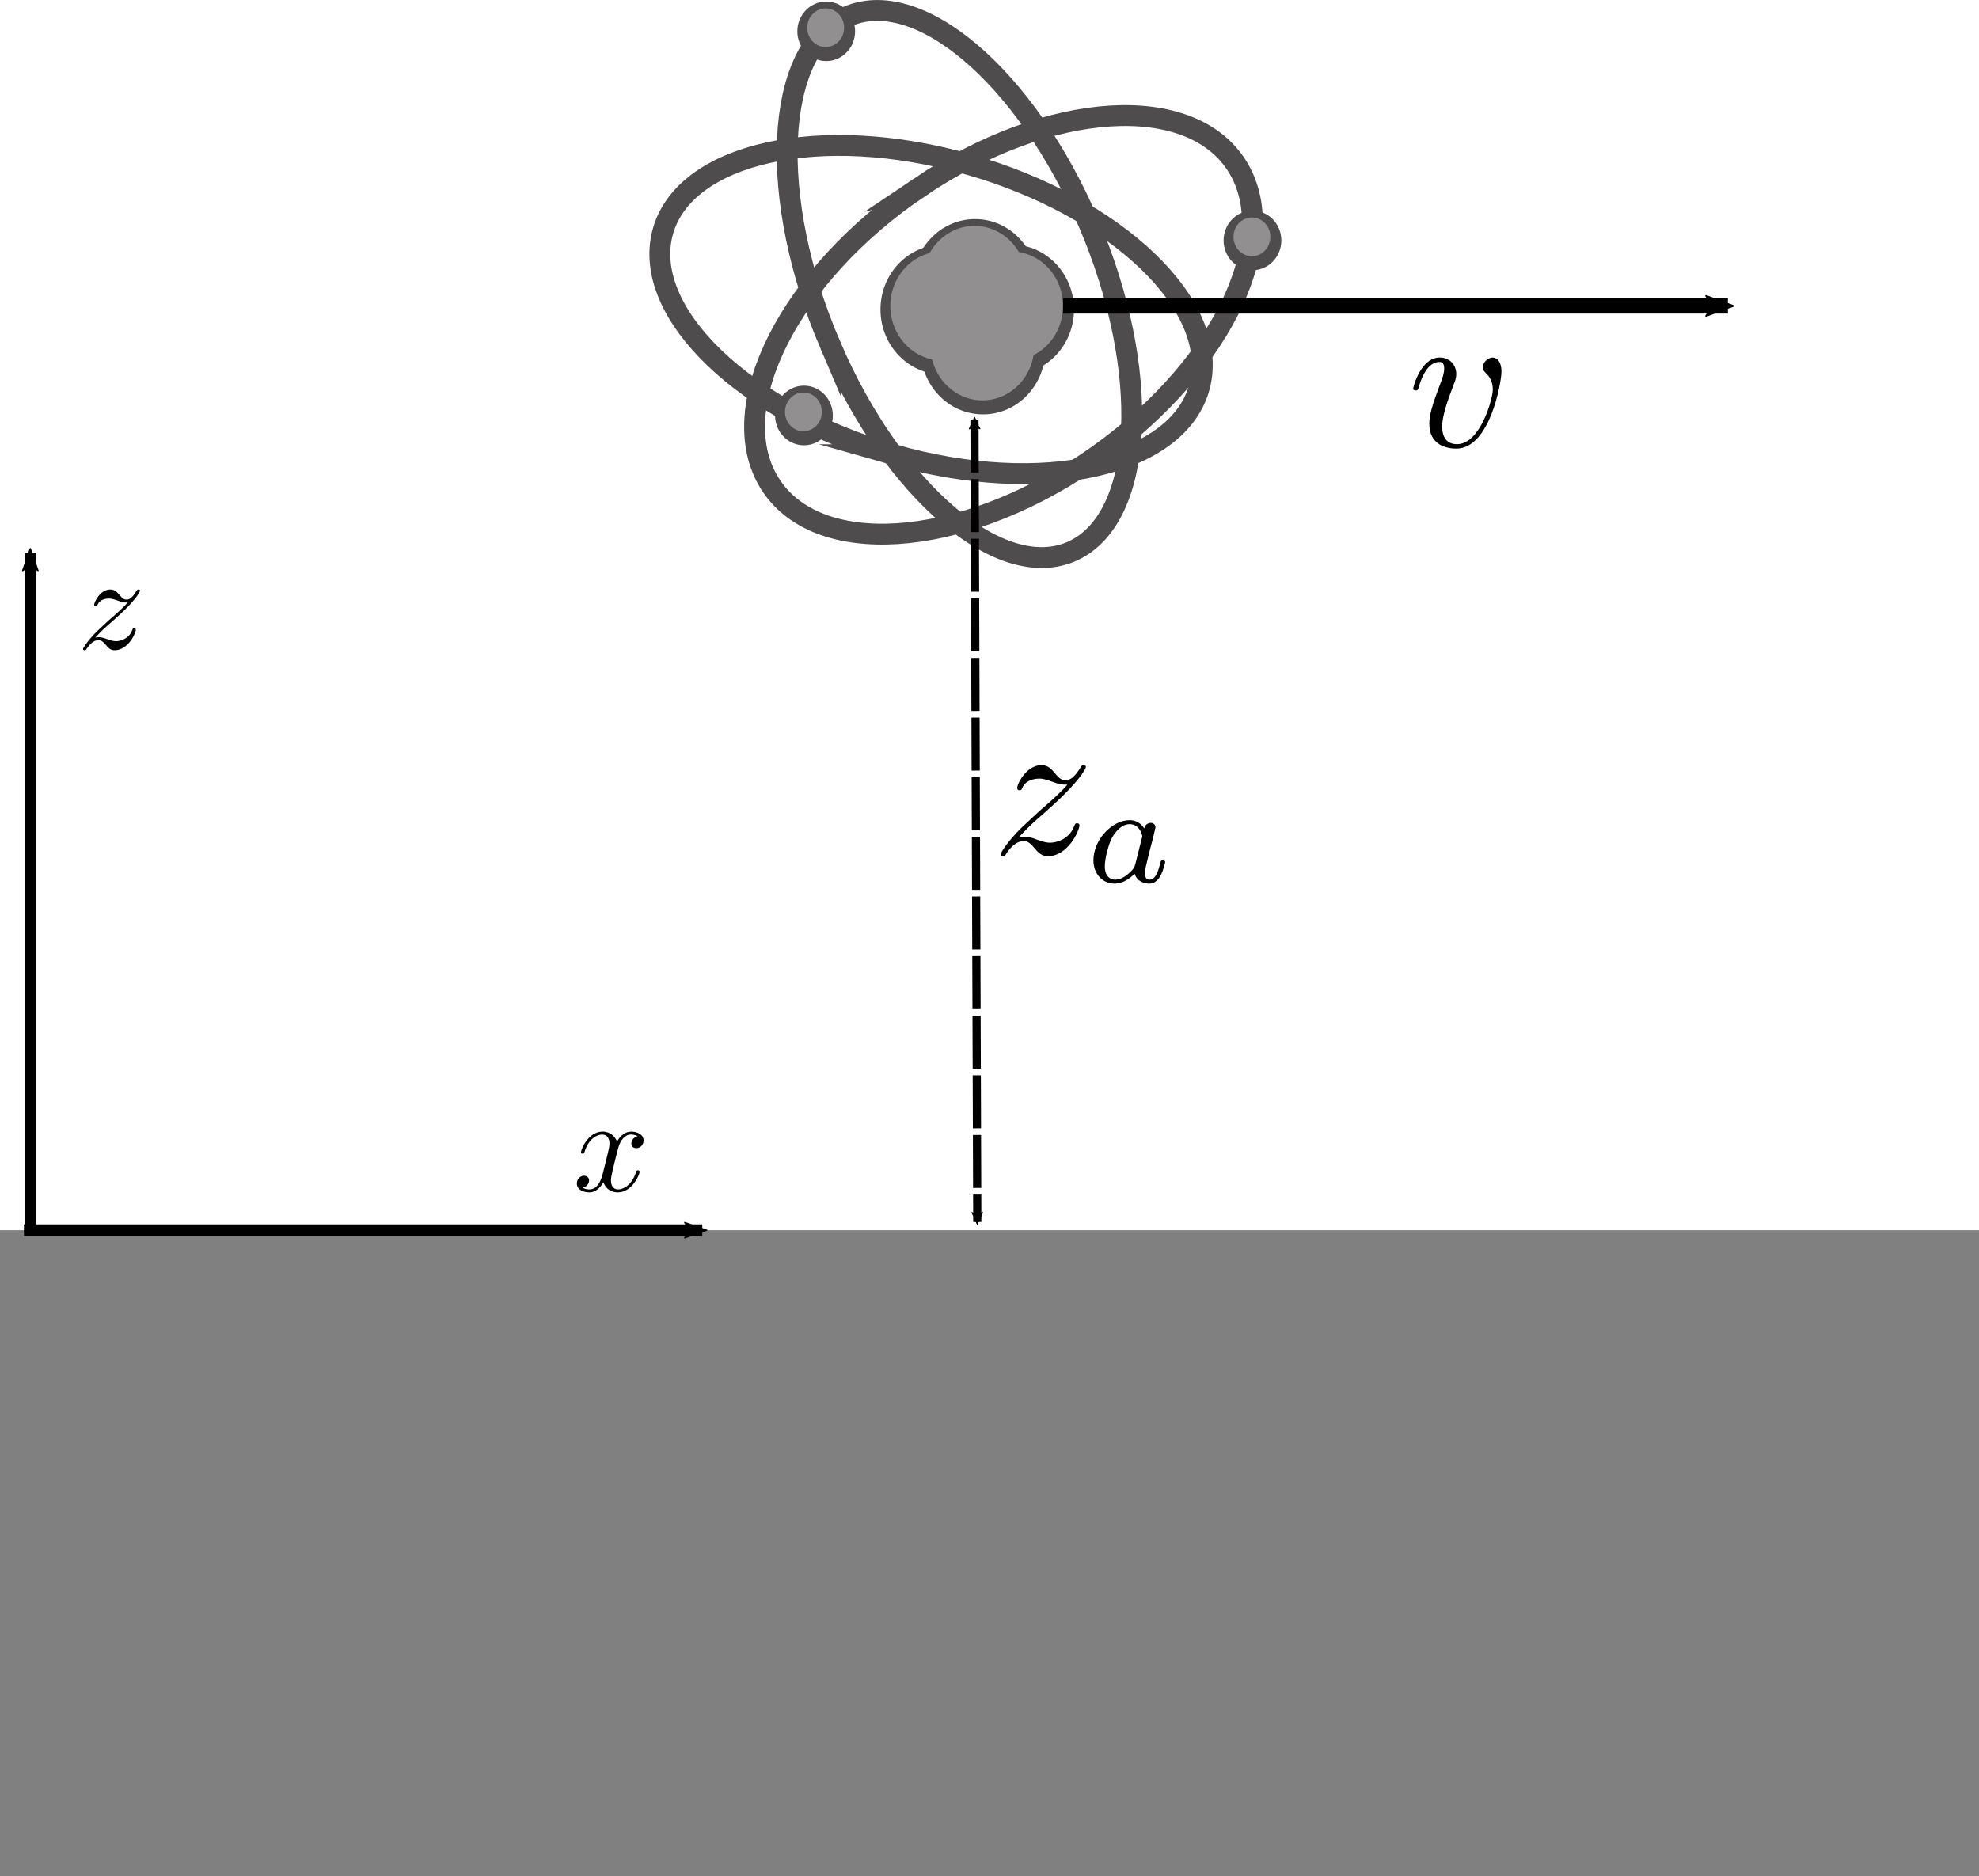 <?xml version="1.0" encoding="UTF-8" standalone="no"?>
<!-- Created with Inkscape (http://www.inkscape.org/) -->

<svg
   xmlns:ns0="http://www.iki.fi/pav/software/textext/"
   xmlns:dc="http://purl.org/dc/elements/1.1/"
   xmlns:cc="http://creativecommons.org/ns#"
   xmlns:rdf="http://www.w3.org/1999/02/22-rdf-syntax-ns#"
   xmlns:svg="http://www.w3.org/2000/svg"
   xmlns="http://www.w3.org/2000/svg"
   xmlns:xlink="http://www.w3.org/1999/xlink"
   xmlns:sodipodi="http://sodipodi.sourceforge.net/DTD/sodipodi-0.dtd"
   xmlns:inkscape="http://www.inkscape.org/namespaces/inkscape"
   width="147.009mm"
   height="139.378mm"
   viewBox="0 0 147.009 139.378"
   version="1.1"
   id="svg68097"
   inkscape:version="0.92.4 (5da689c313, 2019-01-14)"
   sodipodi:docname="setup.svg">
  <sodipodi:namedview
     id="base"
     pagecolor="#ffffff"
     bordercolor="#666666"
     borderopacity="1.0"
     inkscape:pageopacity="0.0"
     inkscape:pageshadow="2"
     inkscape:zoom="1.4142136"
     inkscape:cx="208.8606"
     inkscape:cy="198.58074"
     inkscape:document-units="mm"
     inkscape:current-layer="g611"
     showgrid="false"
     inkscape:window-width="2560"
     inkscape:window-height="1043"
     inkscape:window-x="1920"
     inkscape:window-y="0"
     inkscape:window-maximized="1" />
  <defs
     id="defs68091">
    <marker
       inkscape:isstock="true"
       style="overflow:visible"
       id="marker1549"
       refX="0"
       refY="0"
       orient="auto"
       inkscape:stockid="Arrow2Mstart">
      <path
         transform="scale(0.6)"
         d="M 8.719,4.034 -2.207,0.016 8.719,-4.002 c -1.745,2.372 -1.735,5.617 -6e-7,8.035 z"
         style="fill:#000000;fill-opacity:1;fill-rule:evenodd;stroke:#000000;stroke-width:0.625;stroke-linejoin:round;stroke-opacity:1"
         id="path1547"
         inkscape:connector-curvature="0" />
    </marker>
    <marker
       inkscape:stockid="Arrow1Send"
       orient="auto"
       refY="0"
       refX="0"
       id="Arrow1Send"
       style="overflow:visible"
       inkscape:isstock="true">
      <path
         id="path1100"
         d="M 0,0 5,-5 -12.5,0 5,5 Z"
         style="fill:#000000;fill-opacity:1;fill-rule:evenodd;stroke:#000000;stroke-width:1pt;stroke-opacity:1"
         transform="matrix(-0.2,0,0,-0.2,-1.2,0)"
         inkscape:connector-curvature="0" />
    </marker>
    <inkscape:path-effect
       effect="spiro"
       id="path-effect104"
       is_visible="true" />
    <marker
       inkscape:stockid="Arrow2Mstart"
       orient="auto"
       refY="0"
       refX="0"
       id="Arrow2Mstart"
       style="overflow:visible"
       inkscape:isstock="true"
       inkscape:collect="always">
      <path
         id="path1851"
         style="fill:#000000;fill-opacity:1;fill-rule:evenodd;stroke:#000000;stroke-width:0.625;stroke-linejoin:round;stroke-opacity:1"
         d="M 8.719,4.034 -2.207,0.016 8.719,-4.002 c -1.745,2.372 -1.735,5.617 -6e-7,8.035 z"
         transform="scale(0.6)"
         inkscape:connector-curvature="0" />
    </marker>
    <marker
       inkscape:isstock="true"
       style="overflow:visible"
       id="marker2279"
       refX="0"
       refY="0"
       orient="auto"
       inkscape:stockid="Arrow2Mend">
      <path
         transform="scale(-0.6)"
         d="M 8.719,4.034 -2.207,0.016 8.719,-4.002 c -1.745,2.372 -1.735,5.617 -6e-7,8.035 z"
         style="fill:#000000;fill-opacity:1;fill-rule:evenodd;stroke:#000000;stroke-width:0.625;stroke-linejoin:round;stroke-opacity:1"
         id="path2277"
         inkscape:connector-curvature="0" />
    </marker>
    <marker
       inkscape:stockid="Arrow1Mstart"
       orient="auto"
       refY="0"
       refX="0"
       id="Arrow1Mstart"
       style="overflow:visible"
       inkscape:isstock="true">
      <path
         id="path1833"
         d="M 0,0 5,-5 -12.5,0 5,5 Z"
         style="fill:#000000;fill-opacity:1;fill-rule:evenodd;stroke:#000000;stroke-width:1pt;stroke-opacity:1"
         transform="matrix(0.4,0,0,0.4,4,0)"
         inkscape:connector-curvature="0" />
    </marker>
    <inkscape:path-effect
       effect="bspline"
       id="path-effect864"
       is_visible="true"
       weight="33.333"
       steps="2"
       helper_size="0"
       apply_no_weight="true"
       apply_with_weight="true"
       only_selected="false" />
    <marker
       inkscape:isstock="true"
       style="overflow:visible"
       id="Arrow2Lend-9-6-0-7-4"
       refX="0"
       refY="0"
       orient="auto"
       inkscape:stockid="Arrow2Lend">
      <path
         transform="matrix(-1.1,0,0,-1.1,-1.1,0)"
         d="M 8.719,4.034 -2.207,0.016 8.719,-4.002 c -1.745,2.372 -1.735,5.617 -6e-7,8.035 z"
         style="fill:#fd0000;fill-opacity:1;fill-rule:evenodd;stroke:#0a00f9;stroke-width:0.625;stroke-linejoin:round;stroke-opacity:1"
         id="path8558-3-1-4-6-0"
         inkscape:connector-curvature="0" />
    </marker>
    <inkscape:path-effect
       is_visible="true"
       id="path-effect8531-7-0-4-4-6"
       effect="spiro" />
    <marker
       inkscape:stockid="Arrow2Mend"
       orient="auto"
       refY="0"
       refX="0"
       id="Arrow2Mend"
       style="overflow:visible"
       inkscape:isstock="true"
       inkscape:collect="always">
      <path
         inkscape:connector-curvature="0"
         id="path4487"
         style="fill:#000000;fill-opacity:1;fill-rule:evenodd;stroke:#000000;stroke-width:0.625;stroke-linejoin:round;stroke-opacity:1"
         d="M 8.719,4.034 -2.207,0.016 8.719,-4.002 c -1.745,2.372 -1.735,5.617 -6e-7,8.035 z"
         transform="scale(-0.6)" />
    </marker>
    <inkscape:path-effect
       effect="spiro"
       id="path-effect13909"
       is_visible="true" />
    <marker
       inkscape:isstock="true"
       style="overflow:visible"
       id="marker2149"
       refX="0"
       refY="0"
       orient="auto"
       inkscape:stockid="Tail">
      <g
         style="fill:#000000;fill-opacity:1;stroke:#000000;stroke-opacity:1"
         transform="scale(-1.2)"
         id="g1928">
        <path
           inkscape:connector-curvature="0"
           style="fill:#000000;fill-opacity:1;fill-rule:evenodd;stroke:#000000;stroke-width:0.8;stroke-linecap:round;stroke-opacity:1"
           d="M -3.805,-3.959 0.544,0"
           id="path1916" />
        <path
           inkscape:connector-curvature="0"
           style="fill:#000000;fill-opacity:1;fill-rule:evenodd;stroke:#000000;stroke-width:0.8;stroke-linecap:round;stroke-opacity:1"
           d="M -1.287,-3.959 3.062,0"
           id="path1918" />
        <path
           inkscape:connector-curvature="0"
           style="fill:#000000;fill-opacity:1;fill-rule:evenodd;stroke:#000000;stroke-width:0.8;stroke-linecap:round;stroke-opacity:1"
           d="M 1.305,-3.959 5.654,0"
           id="path1920" />
        <path
           inkscape:connector-curvature="0"
           style="fill:#000000;fill-opacity:1;fill-rule:evenodd;stroke:#000000;stroke-width:0.8;stroke-linecap:round;stroke-opacity:1"
           d="M -3.805,4.178 0.544,0.22"
           id="path1922" />
        <path
           inkscape:connector-curvature="0"
           style="fill:#000000;fill-opacity:1;fill-rule:evenodd;stroke:#000000;stroke-width:0.8;stroke-linecap:round;stroke-opacity:1"
           d="M -1.287,4.178 3.062,0.22"
           id="path1924" />
        <path
           inkscape:connector-curvature="0"
           style="fill:#000000;fill-opacity:1;fill-rule:evenodd;stroke:#000000;stroke-width:0.8;stroke-linecap:round;stroke-opacity:1"
           d="M 1.305,4.178 5.654,0.22"
           id="path1926" />
      </g>
    </marker>
    <marker
       inkscape:isstock="true"
       style="overflow:visible"
       id="marker68139"
       refX="0"
       refY="0"
       orient="auto"
       inkscape:stockid="Tail">
      <g
         style="fill:#000000;fill-opacity:1;stroke:#000000;stroke-opacity:1"
         transform="scale(-1.2)"
         id="g68137">
        <path
           inkscape:connector-curvature="0"
           style="fill:#000000;fill-opacity:1;fill-rule:evenodd;stroke:#000000;stroke-width:0.8;stroke-linecap:round;stroke-opacity:1"
           d="M -3.805,-3.959 0.544,0"
           id="path68125" />
        <path
           inkscape:connector-curvature="0"
           style="fill:#000000;fill-opacity:1;fill-rule:evenodd;stroke:#000000;stroke-width:0.8;stroke-linecap:round;stroke-opacity:1"
           d="M -1.287,-3.959 3.062,0"
           id="path68127" />
        <path
           inkscape:connector-curvature="0"
           style="fill:#000000;fill-opacity:1;fill-rule:evenodd;stroke:#000000;stroke-width:0.8;stroke-linecap:round;stroke-opacity:1"
           d="M 1.305,-3.959 5.654,0"
           id="path68129" />
        <path
           inkscape:connector-curvature="0"
           style="fill:#000000;fill-opacity:1;fill-rule:evenodd;stroke:#000000;stroke-width:0.8;stroke-linecap:round;stroke-opacity:1"
           d="M -3.805,4.178 0.544,0.22"
           id="path68131" />
        <path
           inkscape:connector-curvature="0"
           style="fill:#000000;fill-opacity:1;fill-rule:evenodd;stroke:#000000;stroke-width:0.8;stroke-linecap:round;stroke-opacity:1"
           d="M -1.287,4.178 3.062,0.22"
           id="path68133" />
        <path
           inkscape:connector-curvature="0"
           style="fill:#000000;fill-opacity:1;fill-rule:evenodd;stroke:#000000;stroke-width:0.8;stroke-linecap:round;stroke-opacity:1"
           d="M 1.305,4.178 5.654,0.22"
           id="path68135" />
      </g>
    </marker>
    <marker
       inkscape:isstock="true"
       style="overflow:visible"
       id="marker68155"
       refX="0"
       refY="0"
       orient="auto"
       inkscape:stockid="Tail">
      <g
         style="fill:#000000;fill-opacity:1;stroke:#000000;stroke-opacity:1"
         transform="scale(-1.2)"
         id="g68153">
        <path
           inkscape:connector-curvature="0"
           style="fill:#000000;fill-opacity:1;fill-rule:evenodd;stroke:#000000;stroke-width:0.8;stroke-linecap:round;stroke-opacity:1"
           d="M -3.805,-3.959 0.544,0"
           id="path68141" />
        <path
           inkscape:connector-curvature="0"
           style="fill:#000000;fill-opacity:1;fill-rule:evenodd;stroke:#000000;stroke-width:0.8;stroke-linecap:round;stroke-opacity:1"
           d="M -1.287,-3.959 3.062,0"
           id="path68143" />
        <path
           inkscape:connector-curvature="0"
           style="fill:#000000;fill-opacity:1;fill-rule:evenodd;stroke:#000000;stroke-width:0.8;stroke-linecap:round;stroke-opacity:1"
           d="M 1.305,-3.959 5.654,0"
           id="path68145" />
        <path
           inkscape:connector-curvature="0"
           style="fill:#000000;fill-opacity:1;fill-rule:evenodd;stroke:#000000;stroke-width:0.8;stroke-linecap:round;stroke-opacity:1"
           d="M -3.805,4.178 0.544,0.22"
           id="path68147" />
        <path
           inkscape:connector-curvature="0"
           style="fill:#000000;fill-opacity:1;fill-rule:evenodd;stroke:#000000;stroke-width:0.8;stroke-linecap:round;stroke-opacity:1"
           d="M -1.287,4.178 3.062,0.22"
           id="path68149" />
        <path
           inkscape:connector-curvature="0"
           style="fill:#000000;fill-opacity:1;fill-rule:evenodd;stroke:#000000;stroke-width:0.8;stroke-linecap:round;stroke-opacity:1"
           d="M 1.305,4.178 5.654,0.22"
           id="path68151" />
      </g>
    </marker>
    <inkscape:path-effect
       effect="spiro"
       id="path-effect13909-5"
       is_visible="true" />
    <marker
       inkscape:isstock="true"
       style="overflow:visible"
       id="marker2149-3"
       refX="0"
       refY="0"
       orient="auto"
       inkscape:stockid="Tail">
      <g
         style="fill:#000000;fill-opacity:1;stroke:#000000;stroke-opacity:1"
         transform="scale(-1.2)"
         id="g1928-1">
        <path
           style="fill:#000000;fill-opacity:1;fill-rule:evenodd;stroke:#000000;stroke-width:0.8;stroke-linecap:round;stroke-opacity:1"
           d="M -3.805,-3.959 0.544,0"
           id="path1916-49"
           inkscape:connector-curvature="0" />
        <path
           style="fill:#000000;fill-opacity:1;fill-rule:evenodd;stroke:#000000;stroke-width:0.8;stroke-linecap:round;stroke-opacity:1"
           d="M -1.287,-3.959 3.062,0"
           id="path1918-20"
           inkscape:connector-curvature="0" />
        <path
           style="fill:#000000;fill-opacity:1;fill-rule:evenodd;stroke:#000000;stroke-width:0.8;stroke-linecap:round;stroke-opacity:1"
           d="M 1.305,-3.959 5.654,0"
           id="path1920-68"
           inkscape:connector-curvature="0" />
        <path
           style="fill:#000000;fill-opacity:1;fill-rule:evenodd;stroke:#000000;stroke-width:0.8;stroke-linecap:round;stroke-opacity:1"
           d="M -3.805,4.178 0.544,0.22"
           id="path1922-9"
           inkscape:connector-curvature="0" />
        <path
           style="fill:#000000;fill-opacity:1;fill-rule:evenodd;stroke:#000000;stroke-width:0.8;stroke-linecap:round;stroke-opacity:1"
           d="M -1.287,4.178 3.062,0.22"
           id="path1924-2"
           inkscape:connector-curvature="0" />
        <path
           style="fill:#000000;fill-opacity:1;fill-rule:evenodd;stroke:#000000;stroke-width:0.8;stroke-linecap:round;stroke-opacity:1"
           d="M 1.305,4.178 5.654,0.22"
           id="path1926-6"
           inkscape:connector-curvature="0" />
      </g>
    </marker>
    <marker
       inkscape:isstock="true"
       style="overflow:visible"
       id="marker68180"
       refX="0"
       refY="0"
       orient="auto"
       inkscape:stockid="Tail">
      <g
         style="fill:#000000;fill-opacity:1;stroke:#000000;stroke-opacity:1"
         transform="scale(-1.2)"
         id="g68178">
        <path
           style="fill:#000000;fill-opacity:1;fill-rule:evenodd;stroke:#000000;stroke-width:0.8;stroke-linecap:round;stroke-opacity:1"
           d="M -3.805,-3.959 0.544,0"
           id="path68166"
           inkscape:connector-curvature="0" />
        <path
           style="fill:#000000;fill-opacity:1;fill-rule:evenodd;stroke:#000000;stroke-width:0.8;stroke-linecap:round;stroke-opacity:1"
           d="M -1.287,-3.959 3.062,0"
           id="path68168"
           inkscape:connector-curvature="0" />
        <path
           style="fill:#000000;fill-opacity:1;fill-rule:evenodd;stroke:#000000;stroke-width:0.8;stroke-linecap:round;stroke-opacity:1"
           d="M 1.305,-3.959 5.654,0"
           id="path68170"
           inkscape:connector-curvature="0" />
        <path
           style="fill:#000000;fill-opacity:1;fill-rule:evenodd;stroke:#000000;stroke-width:0.8;stroke-linecap:round;stroke-opacity:1"
           d="M -3.805,4.178 0.544,0.22"
           id="path68172"
           inkscape:connector-curvature="0" />
        <path
           style="fill:#000000;fill-opacity:1;fill-rule:evenodd;stroke:#000000;stroke-width:0.8;stroke-linecap:round;stroke-opacity:1"
           d="M -1.287,4.178 3.062,0.22"
           id="path68174"
           inkscape:connector-curvature="0" />
        <path
           style="fill:#000000;fill-opacity:1;fill-rule:evenodd;stroke:#000000;stroke-width:0.8;stroke-linecap:round;stroke-opacity:1"
           d="M 1.305,4.178 5.654,0.22"
           id="path68176"
           inkscape:connector-curvature="0" />
      </g>
    </marker>
    <marker
       inkscape:isstock="true"
       style="overflow:visible"
       id="marker68196"
       refX="0"
       refY="0"
       orient="auto"
       inkscape:stockid="Tail">
      <g
         style="fill:#000000;fill-opacity:1;stroke:#000000;stroke-opacity:1"
         transform="scale(-1.2)"
         id="g68194">
        <path
           style="fill:#000000;fill-opacity:1;fill-rule:evenodd;stroke:#000000;stroke-width:0.8;stroke-linecap:round;stroke-opacity:1"
           d="M -3.805,-3.959 0.544,0"
           id="path68182"
           inkscape:connector-curvature="0" />
        <path
           style="fill:#000000;fill-opacity:1;fill-rule:evenodd;stroke:#000000;stroke-width:0.8;stroke-linecap:round;stroke-opacity:1"
           d="M -1.287,-3.959 3.062,0"
           id="path68184"
           inkscape:connector-curvature="0" />
        <path
           style="fill:#000000;fill-opacity:1;fill-rule:evenodd;stroke:#000000;stroke-width:0.8;stroke-linecap:round;stroke-opacity:1"
           d="M 1.305,-3.959 5.654,0"
           id="path68186"
           inkscape:connector-curvature="0" />
        <path
           style="fill:#000000;fill-opacity:1;fill-rule:evenodd;stroke:#000000;stroke-width:0.8;stroke-linecap:round;stroke-opacity:1"
           d="M -3.805,4.178 0.544,0.22"
           id="path68188"
           inkscape:connector-curvature="0" />
        <path
           style="fill:#000000;fill-opacity:1;fill-rule:evenodd;stroke:#000000;stroke-width:0.8;stroke-linecap:round;stroke-opacity:1"
           d="M -1.287,4.178 3.062,0.22"
           id="path68190"
           inkscape:connector-curvature="0" />
        <path
           style="fill:#000000;fill-opacity:1;fill-rule:evenodd;stroke:#000000;stroke-width:0.8;stroke-linecap:round;stroke-opacity:1"
           d="M 1.305,4.178 5.654,0.22"
           id="path68192"
           inkscape:connector-curvature="0" />
      </g>
    </marker>
    <inkscape:path-effect
       effect="spiro"
       id="path-effect13909-5-06"
       is_visible="true" />
    <marker
       inkscape:isstock="true"
       style="overflow:visible"
       id="marker1549-3"
       refX="0"
       refY="0"
       orient="auto"
       inkscape:stockid="Arrow2Mstart">
      <path
         inkscape:connector-curvature="0"
         transform="scale(0.6)"
         d="M 8.719,4.034 -2.207,0.016 8.719,-4.002 c -1.745,2.372 -1.735,5.617 -6e-7,8.035 z"
         style="fill:#000000;fill-opacity:1;fill-rule:evenodd;stroke:#000000;stroke-width:0.625;stroke-linejoin:round;stroke-opacity:1"
         id="path1547-6" />
    </marker>
    <inkscape:path-effect
       effect="spiro"
       id="path-effect104-7"
       is_visible="true" />
  </defs>
  <g
     inkscape:label="Ebene 1"
     inkscape:groupmode="layer"
     id="layer1"
     transform="translate(-27.763,-61.713)">
    <g
       id="g68846"
       transform="translate(-6.466,-13.377)">
      <g
         id="g68925">
        <g
           id="g611"
           transform="rotate(90,108.645,143.942)">
          <g
             id="g154"
             transform="rotate(-90,60.816,146.646)">
            <path
               d="m 50.778,151.248 c 4.676,10.939 12.765,17.781 18.066,15.281 5.302,-2.499 5.807,-13.393 1.131,-24.333 -4.677,-10.939 -12.765,-17.781 -18.066,-15.281 -5.301,2.5 -5.807,13.393 -1.131,24.334 z"
               style="fill:none;stroke:#4f4c4d;stroke-width:1.55;stroke-linecap:butt;stroke-linejoin:miter;stroke-miterlimit:10;stroke-dasharray:none;stroke-opacity:1"
               id="path4395-2-4-4-3-9"
               inkscape:connector-curvature="0" />
            <path
               d="m 57.413,139.536 c -9.612,6.471 -14.611,16.292 -11.166,21.936 3.445,5.646 14.03,4.976 23.641,-1.497 9.612,-6.471 14.611,-16.292 11.166,-21.937 -3.445,-5.644 -14.031,-4.973 -23.642,1.498 z"
               style="fill:none;stroke:#4f4c4d;stroke-width:1.55;stroke-linecap:butt;stroke-linejoin:miter;stroke-miterlimit:10;stroke-dasharray:none;stroke-opacity:1"
               id="path4399-61-5-7-0-0"
               inkscape:connector-curvature="0" />
            <path
               d="m 55.484,159.402 c 11.019,3.138 21.2,0.854 22.737,-5.102 1.536,-5.956 -6.149,-13.327 -17.168,-16.464 -11.019,-3.138 -21.198,-0.856 -22.738,5.1 -1.536,5.956 6.149,13.327 17.169,16.466 z"
               style="fill:none;stroke:#4f4c4d;stroke-width:1.55;stroke-linecap:butt;stroke-linejoin:miter;stroke-miterlimit:10;stroke-dasharray:none;stroke-opacity:1"
               id="path4403-8-2-6-9-8"
               inkscape:connector-curvature="0" />
            <path
               d="m 62.996,148.617 c 0,2.238 -1.725,4.05 -3.856,4.05 -2.129,0 -3.856,-1.812 -3.856,-4.05 0,-2.235 1.726,-4.049 3.856,-4.049 2.13,0 3.856,1.814 3.856,4.049 z"
               style="fill:none;stroke:#4f4c4d;stroke-width:1.55;stroke-linecap:butt;stroke-linejoin:miter;stroke-miterlimit:10;stroke-dasharray:none;stroke-opacity:1"
               id="path4415-7-5-3-2-1"
               inkscape:connector-curvature="0" />
            <path
               d="m 68.111,148.617 c 0,2.238 -1.726,4.05 -3.857,4.05 -2.128,0 -3.854,-1.812 -3.854,-4.05 0,-2.235 1.726,-4.049 3.854,-4.049 2.13,0 3.857,1.814 3.857,4.049 z"
               style="fill:none;stroke:#4f4c4d;stroke-width:1.55;stroke-linecap:butt;stroke-linejoin:miter;stroke-miterlimit:10;stroke-dasharray:none;stroke-opacity:1"
               id="path4421-9-4-1-5-3"
               inkscape:connector-curvature="0" />
            <path
               d="m 65.979,151.583 c 0,2.237 -1.725,4.049 -3.857,4.049 -2.128,0 -3.853,-1.812 -3.853,-4.049 0,-2.237 1.725,-4.05 3.853,-4.05 2.132,0 3.857,1.813 3.857,4.05 z"
               style="fill:none;stroke:#4f4c4d;stroke-width:1.55;stroke-linecap:butt;stroke-linejoin:miter;stroke-miterlimit:10;stroke-dasharray:none;stroke-opacity:1"
               id="path4427-2-7-7-4-1"
               inkscape:connector-curvature="0" />
            <path
               d="m 65.391,146.721 c 0,2.238 -1.725,4.051 -3.854,4.051 -2.129,0 -3.854,-1.813 -3.854,-4.051 0,-2.235 1.725,-4.049 3.854,-4.049 2.129,0 3.854,1.814 3.854,4.049 z"
               style="fill:none;stroke:#4f4c4d;stroke-width:1.55;stroke-linecap:butt;stroke-linejoin:miter;stroke-miterlimit:10;stroke-dasharray:none;stroke-opacity:1"
               id="path4433-0-4-5-0-1"
               inkscape:connector-curvature="0" />
            <path
               d="m 51.849,127.951 c 0,0.794 -0.615,1.437 -1.37,1.437 -0.755,0 -1.37,-0.643 -1.37,-1.437 0,-0.795 0.615,-1.437 1.37,-1.437 0.755,0 1.37,0.642 1.37,1.437 z"
               style="fill:none;stroke:#4f4c4d;stroke-width:1.55;stroke-linecap:butt;stroke-linejoin:miter;stroke-miterlimit:10;stroke-dasharray:none;stroke-opacity:1"
               id="path4439-23-4-9-5-0"
               inkscape:connector-curvature="0" />
            <path
               d="m 83.513,143.483 c 0,0.795 -0.613,1.44 -1.368,1.44 -0.758,0 -1.371,-0.645 -1.371,-1.44 0,-0.794 0.613,-1.437 1.371,-1.437 0.755,0 1.368,0.643 1.368,1.437 z"
               style="fill:none;stroke:#4f4c4d;stroke-width:1.55;stroke-linecap:butt;stroke-linejoin:miter;stroke-miterlimit:10;stroke-dasharray:none;stroke-opacity:1"
               id="path4445-7-3-6-9-3"
               inkscape:connector-curvature="0" />
            <path
               d="m 50.195,156.489 c 0,0.794 -0.613,1.439 -1.37,1.439 -0.756,0 -1.369,-0.645 -1.369,-1.439 0,-0.795 0.613,-1.439 1.369,-1.439 0.757,0 1.37,0.644 1.37,1.439 z"
               style="fill:none;stroke:#4f4c4d;stroke-width:1.55;stroke-linecap:butt;stroke-linejoin:miter;stroke-miterlimit:10;stroke-dasharray:none;stroke-opacity:1"
               id="path4451-5-0-2-4-4"
               inkscape:connector-curvature="0" />
            <path
               d="m 62.954,148.351 c 0,2.238 -1.725,4.05 -3.856,4.05 -2.129,0 -3.856,-1.812 -3.856,-4.05 0,-2.235 1.726,-4.049 3.856,-4.049 2.13,0 3.856,1.814 3.856,4.049"
               style="fill:#918f90;fill-opacity:1;fill-rule:nonzero;stroke:none;stroke-width:0.282"
               id="path4411-9-7-1-6-0"
               inkscape:connector-curvature="0" />
            <path
               d="m 68.07,148.351 c 0,2.238 -1.726,4.05 -3.857,4.05 -2.128,0 -3.854,-1.812 -3.854,-4.05 0,-2.235 1.726,-4.049 3.854,-4.049 2.13,0 3.857,1.814 3.857,4.049"
               style="fill:#918f90;fill-opacity:1;fill-rule:nonzero;stroke:none;stroke-width:0.282"
               id="path4417-2-8-7-9-3"
               inkscape:connector-curvature="0" />
            <path
               d="m 65.938,151.316 c 0,2.237 -1.725,4.049 -3.857,4.049 -2.128,0 -3.853,-1.812 -3.853,-4.049 0,-2.237 1.725,-4.05 3.853,-4.05 2.132,0 3.857,1.813 3.857,4.05"
               style="fill:#918f90;fill-opacity:1;fill-rule:nonzero;stroke:none;stroke-width:0.282"
               id="path4423-2-6-8-2-9"
               inkscape:connector-curvature="0" />
            <path
               d="m 65.349,146.454 c 0,2.238 -1.725,4.051 -3.854,4.051 -2.129,0 -3.854,-1.813 -3.854,-4.051 0,-2.235 1.725,-4.049 3.854,-4.049 2.129,0 3.854,1.814 3.854,4.049"
               style="fill:#918f90;fill-opacity:1;fill-rule:nonzero;stroke:none;stroke-width:0.282"
               id="path4429-8-8-5-2-1"
               inkscape:connector-curvature="0" />
            <path
               d="m 51.808,127.684 c 0,0.794 -0.615,1.437 -1.37,1.437 -0.755,0 -1.37,-0.643 -1.37,-1.437 0,-0.795 0.615,-1.437 1.37,-1.437 0.755,0 1.37,0.642 1.37,1.437"
               style="fill:#918f90;fill-opacity:1;fill-rule:nonzero;stroke:none;stroke-width:0.282"
               id="path4435-9-8-7-4-9"
               inkscape:connector-curvature="0" />
            <path
               d="m 83.472,143.216 c 0,0.795 -0.613,1.44 -1.368,1.44 -0.758,0 -1.371,-0.645 -1.371,-1.44 0,-0.794 0.613,-1.437 1.371,-1.437 0.755,0 1.368,0.643 1.368,1.437"
               style="fill:#918f90;fill-opacity:1;fill-rule:nonzero;stroke:none;stroke-width:0.282"
               id="path4441-7-4-4-7-6"
               inkscape:connector-curvature="0" />
            <path
               d="m 50.154,156.222 c 0,0.794 -0.613,1.439 -1.37,1.439 -0.756,0 -1.369,-0.645 -1.369,-1.439 0,-0.795 0.613,-1.439 1.369,-1.439 0.757,0 1.37,0.644 1.37,1.439"
               style="fill:#918f90;fill-opacity:1;fill-rule:nonzero;stroke:none;stroke-width:0.282"
               id="path4447-3-3-1-7-9"
               inkscape:connector-curvature="0" />
            <path
               d="m 65.632,148.769 c 0,2.238 -1.725,4.05 -3.857,4.05 -2.128,0 -3.853,-1.812 -3.853,-4.05 0,-2.237 1.725,-4.05 3.853,-4.05 2.132,0 3.857,1.814 3.857,4.05"
               style="fill:#918f90;fill-opacity:1;fill-rule:nonzero;stroke:none;stroke-width:0.282"
               id="path4405-61-1-8-5-3"
               inkscape:connector-curvature="0" />
          </g>
          <path
             style="fill:none;fill-rule:evenodd;stroke:#000000;stroke-width:1.129;stroke-linecap:butt;stroke-linejoin:miter;stroke-miterlimit:4;stroke-dasharray:none;stroke-opacity:1;marker-end:url(#Arrow2Mend)"
             d="M 61.879,147.297 V 97.908"
             id="path13907"
             inkscape:path-effect="#path-effect13909"
             inkscape:original-d="M 61.879118,147.29705 V 97.908156"
             inkscape:connector-curvature="0"
             transform="translate(0.642,-7.905)" />
          <g
             transform="matrix(0,-0.282,0.282,0,-27.914,198.048)"
             id="g5044">
            <g
               style="font-style:normal;font-variant:normal;font-weight:normal;font-stretch:normal;letter-spacing:normal;word-spacing:normal;text-anchor:start;fill:none;fill-opacity:1;fill-rule:evenodd;stroke:#000000;stroke-linecap:butt;stroke-linejoin:miter;stroke-miterlimit:10.433;stroke-dasharray:none;stroke-dashoffset:0;stroke-opacity:1"
               id="g5046"
               transform="matrix(1.063,0,0,-1.063,-186.024,789.272)"
               xml:space="preserve"
               stroke-miterlimit="10.433"
               font-style="normal"
               font-variant="normal"
               font-weight="normal"
               font-stretch="normal"
               font-size-adjust="none"
               letter-spacing="normal"
               word-spacing="normal"><path
                 style="fill:#000000;stroke-width:0"
                 inkscape:connector-curvature="0"
                 d="m 479.31,424.53 v 0.13 0.12 l -0.01,0.12 v 0.11 l -0.01,0.12 -0.01,0.11 -0.01,0.11 -0.01,0.1 -0.04,0.21 -0.03,0.19 -0.05,0.18 -0.04,0.18 -0.06,0.16 -0.06,0.16 -0.06,0.15 -0.06,0.13 -0.08,0.13 -0.07,0.12 -0.08,0.12 -0.08,0.1 -0.08,0.1 -0.09,0.09 -0.08,0.08 -0.09,0.07 -0.09,0.07 -0.09,0.06 -0.1,0.05 -0.09,0.05 -0.09,0.04 -0.09,0.03 -0.1,0.03 -0.09,0.03 -0.09,0.01 -0.09,0.02 h -0.08 l -0.09,0.01 c -1.24,0 -2.44,-1.3 -2.44,-2.4 0,-0.64 0.25,-0.94 0.8,-1.49 1.04,-0.99 1.69,-2.29 1.69,-4.08 0,-2.09 -3.04,-13.5 -8.87,-13.5 -2.54,0 -3.68,1.74 -3.68,4.33 0,2.79 1.34,6.43 2.89,10.56 0.35,0.85 0.6,1.54 0.6,2.49 0,2.25 -1.6,4.09 -4.09,4.09 -4.68,0 -6.57,-7.23 -6.57,-7.67 0,-0.5 0.49,-0.5 0.59,-0.5 0.5,0 0.55,0.1 0.8,0.9 1.45,5.03 3.59,6.17 5.03,6.17 0.4,0 1.25,0 1.25,-1.59 0,-1.25 -0.5,-2.59 -0.85,-3.49 -2.19,-5.78 -2.84,-8.07 -2.84,-10.21 0,-5.38 4.38,-6.18 6.68,-6.18 8.36,0 11.2,16.49 11.2,19.08 z"
                 id="path5048" /></g>          </g>
          <rect
             y="71.349"
             x="131.18"
             height="147.008"
             width="47.992"
             id="rect12675-4-8"
             style="opacity:1;fill:#808080;fill-opacity:1;fill-rule:nonzero;stroke:none;stroke-width:2.111;stroke-miterlimit:4;stroke-dasharray:none;stroke-dashoffset:0;stroke-opacity:1" />
          <g
             id="g3621"
             transform="matrix(0,-0.282,0.282,0,2.363,228.9)">
            <g
               word-spacing="normal"
               letter-spacing="normal"
               font-size-adjust="none"
               font-stretch="normal"
               font-weight="normal"
               font-variant="normal"
               font-style="normal"
               stroke-miterlimit="10.433"
               xml:space="preserve"
               transform="matrix(1.063,0,0,-1.063,-186.024,789.272)"
               id="g3623"
               style="font-style:normal;font-variant:normal;font-weight:normal;font-stretch:normal;letter-spacing:normal;word-spacing:normal;text-anchor:start;fill:none;fill-opacity:1;fill-rule:evenodd;stroke:#000000;stroke-linecap:butt;stroke-linejoin:miter;stroke-miterlimit:10.433;stroke-dasharray:none;stroke-dashoffset:0;stroke-opacity:1"><path
                 id="path3625"
                 d="m 462.62,410.13 0.25,0.27 0.25,0.26 0.23,0.24 0.23,0.24 0.22,0.23 0.22,0.23 0.21,0.21 0.2,0.21 0.2,0.2 0.2,0.2 0.19,0.19 0.19,0.18 0.18,0.18 0.18,0.18 0.36,0.33 0.34,0.32 0.33,0.3 0.33,0.29 0.32,0.29 0.64,0.56 0.33,0.29 0.33,0.28 c 0,0.05 3.09,2.69 4.88,4.49 4.74,4.63 5.83,7.02 5.83,7.22 0,0.5 -0.45,0.5 -0.55,0.5 -0.34,0 -0.5,-0.1 -0.74,-0.55 -1.5,-2.39 -2.54,-3.19 -3.74,-3.19 -1.19,0 -1.79,0.75 -2.54,1.6 -0.94,1.14 -1.79,2.14 -3.44,2.14 -3.73,0 -6.02,-4.64 -6.02,-5.68 0,-0.25 0.15,-0.55 0.59,-0.55 0.45,0 0.55,0.25 0.65,0.55 0.95,2.29 3.84,2.34 4.24,2.34 1.04,0 1.99,-0.35 3.13,-0.75 2,-0.75 2.55,-0.75 3.84,-0.75 -1.79,-2.14 -5.98,-5.72 -6.92,-6.52 l -4.49,-4.18 c -3.38,-3.34 -5.13,-6.18 -5.13,-6.53 0,-0.5 0.5,-0.5 0.6,-0.5 0.4,0 0.5,0.1 0.8,0.65 1.14,1.74 2.64,3.09 4.23,3.09 1.15,0 1.64,-0.45 2.89,-1.89 0.85,-1.05 1.74,-1.85 3.19,-1.85 4.93,0 7.82,6.33 7.82,7.67 0,0.25 -0.2,0.5 -0.6,0.5 -0.45,0 -0.55,-0.3 -0.69,-0.65 -1.15,-3.24 -4.34,-4.18 -5.99,-4.18 -0.99,0 -1.89,0.3 -2.93,0.65 -1.7,0.65 -2.44,0.85 -3.49,0.85 -0.1,0 -0.9,0 -1.35,-0.16 z"
                 inkscape:connector-curvature="0"
                 style="fill:#000000;stroke-width:0" /><path
                 id="path3627"
                 d="m 493.71,412.32 -0.06,0.11 -0.08,0.1 -0.07,0.11 -0.08,0.1 -0.08,0.1 -0.08,0.1 -0.09,0.09 -0.09,0.1 -0.09,0.09 -0.09,0.09 -0.1,0.08 -0.1,0.09 -0.1,0.08 -0.11,0.07 -0.11,0.08 -0.11,0.07 -0.11,0.07 -0.12,0.06 -0.12,0.06 -0.12,0.06 -0.12,0.05 -0.13,0.05 -0.13,0.05 -0.13,0.04 -0.14,0.04 -0.14,0.03 -0.14,0.02 -0.14,0.03 -0.15,0.02 -0.15,0.01 -0.15,0.01 h -0.16 v -0.98 c 2.44,0 3.11,-2.65 3.11,-3.03 0,-0.14 -0.07,-0.39 -0.11,-0.49 l -1.64,-6.52 c -0.24,-0.98 -1.01,-1.68 -1.78,-2.34 -0.31,-0.28 -1.7,-1.39 -3.2,-1.39 -1.29,0 -2.55,0.91 -2.55,3.38 0,1.85 1.01,5.69 1.82,7.08 1.6,2.79 3.38,3.31 4.35,3.31 v 0.98 c -4.46,0 -8.99,-4.92 -8.99,-9.94 0,-3.38 2.26,-5.79 5.26,-5.79 1.88,0 3.56,1.08 4.95,2.44 0.67,-2.09 2.69,-2.44 3.59,-2.44 1.26,0 2.13,0.77 2.76,1.85 0.77,1.36 1.22,3.35 1.22,3.48 0,0.46 -0.45,0.46 -0.56,0.46 -0.49,0 -0.52,-0.14 -0.76,-1.08 -0.42,-1.68 -1.09,-3.73 -2.55,-3.73 -0.91,0 -1.15,0.76 -1.15,1.71 0,0.59 0.28,1.84 0.52,2.75 0.25,0.94 0.59,2.37 0.77,3.14 l 0.7,2.65 c 0.21,0.91 0.62,2.55 0.62,2.72 0,0.77 -0.62,1.11 -1.18,1.11 -0.59,0 -1.39,-0.41 -1.61,-1.39 z"
                 inkscape:connector-curvature="0"
                 style="fill:#000000;stroke-width:0" /></g>          </g>
          <path
             style="fill:none;fill-rule:evenodd;stroke:#000000;stroke-width:0.565;stroke-linecap:butt;stroke-linejoin:miter;stroke-miterlimit:4;stroke-dasharray:4.52, 0.565;stroke-dashoffset:0;stroke-opacity:1;marker-start:url(#Arrow2Mstart);marker-end:url(#marker2279)"
             d="m 61.879,147.297 c 22.812,0.105 45.625,0.21 68.438,0.315"
             id="path862"
             inkscape:connector-curvature="0"
             inkscape:path-effect="#path-effect864"
             inkscape:original-d="m 61.879118,147.29705 c 22.812248,0.10479 45.624762,0.20985 68.437542,0.31518"
             transform="matrix(0.871,-0.008,0.009,1.074,15.733,-11.732)" />
          <path
             style="fill:none;fill-rule:evenodd;stroke:#000000;stroke-width:0.865;stroke-linecap:butt;stroke-linejoin:miter;stroke-miterlimit:4;stroke-dasharray:none;stroke-opacity:1;marker-start:url(#marker1549)"
             d="m 131.18,216.535 h 47.992"
             id="path102"
             inkscape:connector-curvature="0"
             inkscape:path-effect="#path-effect104"
             inkscape:original-d="m 131.17992,216.53508 h 47.99171"
             transform="matrix(1.05,0,0,1,-56.862,-0.432)" />
          <path
             style="fill:none;fill-rule:evenodd;stroke:#000000;stroke-width:0.865;stroke-linecap:butt;stroke-linejoin:miter;stroke-miterlimit:4;stroke-dasharray:none;stroke-opacity:1;marker-start:url(#marker1549-3)"
             d="m 131.18,216.535 h 47.992"
             id="path102-5"
             inkscape:connector-curvature="0"
             inkscape:path-effect="#path-effect104-7"
             inkscape:original-d="m 131.17992,216.53508 h 47.99171"
             transform="matrix(0,1.05,-1,0,347.715,28.45)" />
          <g
             id="g2737"
             ns0:preamble=""
             ns0:text="$x$"
             transform="rotate(90,155.954,102.776)">
            <defs
               id="defs2730">
              <g
                 id="g2728">
                <symbol
                   id="textext-a9a45495-0"
                   overflow="visible"
                   style="overflow:visible">
                  <path
                     id="path2722"
                     d=""
                     style="stroke:none"
                     inkscape:connector-curvature="0" />
                </symbol>
                <symbol
                   id="textext-a9a45495-1"
                   overflow="visible"
                   style="overflow:visible">
                  <path
                     id="path2725"
                     d="M 3.328,-3.016 C 3.391,-3.266 3.625,-4.188 4.312,-4.188 c 0.047,0 0.297,0 0.5,0.125 C 4.531,-4 4.344,-3.766 4.344,-3.516 c 0,0.156 0.109,0.344 0.375,0.344 0.219,0 0.531,-0.172 0.531,-0.578 0,-0.516 -0.578,-0.656 -0.922,-0.656 -0.578,0 -0.922,0.531 -1.047,0.75 -0.25,-0.656 -0.781,-0.75 -1.078,-0.75 -1.031,0 -1.609,1.281 -1.609,1.531 0,0.109 0.109,0.109 0.125,0.109 0.078,0 0.109,-0.031 0.125,-0.109 0.344,-1.062 1,-1.312 1.344,-1.312 0.188,0 0.531,0.094 0.531,0.672 0,0.312 -0.172,0.969 -0.531,2.375 -0.156,0.609 -0.516,1.031 -0.953,1.031 -0.062,0 -0.281,0 -0.5,-0.125 0.25,-0.062 0.469,-0.266 0.469,-0.547 0,-0.266 -0.219,-0.344 -0.359,-0.344 -0.312,0 -0.547,0.25 -0.547,0.578 0,0.453 0.484,0.656 0.922,0.656 0.672,0 1.031,-0.703 1.047,-0.75 0.125,0.359 0.484,0.75 1.078,0.75 1.031,0 1.594,-1.281 1.594,-1.531 0,-0.109 -0.078,-0.109 -0.109,-0.109 -0.094,0 -0.109,0.047 -0.141,0.109 -0.328,1.078 -1,1.312 -1.312,1.312 -0.391,0 -0.547,-0.312 -0.547,-0.656 0,-0.219 0.047,-0.438 0.156,-0.875 z m 0,0"
                     style="stroke:none"
                     inkscape:connector-curvature="0" />
                </symbol>
              </g>
            </defs>
            <g
               id="textext-a9a45495-2">
              <g
                 id="g2734"
                 style="fill:#000000;fill-opacity:1">
                <use
                   id="use2732"
                   y="134.765"
                   x="223.432"
                   xlink:href="#textext-a9a45495-1"
                   width="100%"
                   height="100%" />
              </g>
            </g>
          </g>
          <g
             id="g3035"
             ns0:preamble=""
             ns0:text="$z$"
             transform="rotate(-90,194.634,241.409)">
            <defs
               id="defs3028">
              <g
                 id="g3026">
                <symbol
                   id="textext-7137bd72-0"
                   overflow="visible"
                   style="overflow:visible">
                  <path
                     id="path3020"
                     d=""
                     style="stroke:none"
                     inkscape:connector-curvature="0" />
                </symbol>
                <symbol
                   id="textext-7137bd72-1"
                   overflow="visible"
                   style="overflow:visible">
                  <path
                     id="path3023"
                     d="m 1.328,-0.828 c 0.531,-0.578 0.828,-0.828 1.188,-1.141 0,0 0.609,-0.531 0.969,-0.891 C 4.438,-3.781 4.656,-4.266 4.656,-4.312 c 0,-0.094 -0.094,-0.094 -0.109,-0.094 -0.078,0 -0.094,0.016 -0.156,0.109 -0.297,0.484 -0.5,0.641 -0.734,0.641 -0.25,0 -0.359,-0.156 -0.516,-0.328 -0.188,-0.219 -0.359,-0.422 -0.688,-0.422 -0.75,0 -1.203,0.922 -1.203,1.141 0,0.047 0.031,0.109 0.109,0.109 0.094,0 0.109,-0.047 0.141,-0.109 0.188,-0.469 0.766,-0.469 0.844,-0.469 0.203,0 0.391,0.062 0.625,0.141 0.406,0.156 0.516,0.156 0.766,0.156 -0.359,0.422 -1.188,1.141 -1.375,1.297 l -0.906,0.844 C 0.781,-0.625 0.422,-0.062 0.422,0.016 c 0,0.094 0.109,0.094 0.125,0.094 0.078,0 0.094,-0.016 0.156,-0.125 0.234,-0.359 0.531,-0.625 0.859,-0.625 0.219,0 0.328,0.094 0.578,0.375 0.156,0.219 0.344,0.375 0.625,0.375 1,0 1.578,-1.266 1.578,-1.531 0,-0.047 -0.047,-0.109 -0.125,-0.109 -0.094,0 -0.109,0.062 -0.141,0.141 C 3.844,-0.75 3.203,-0.562 2.875,-0.562 c -0.188,0 -0.375,-0.062 -0.578,-0.125 -0.344,-0.125 -0.5,-0.172 -0.703,-0.172 -0.016,0 -0.172,0 -0.266,0.031 z m 0,0"
                     style="stroke:none"
                     inkscape:connector-curvature="0" />
                </symbol>
              </g>
            </defs>
            <g
               id="textext-7137bd72-2">
              <g
                 id="g3032"
                 style="fill:#000000;fill-opacity:1">
                <use
                   id="use3030"
                   y="134.765"
                   x="223.432"
                   xlink:href="#textext-7137bd72-1"
                   width="100%"
                   height="100%" />
              </g>
            </g>
          </g>
        </g>
      </g>
    </g>
  </g>
</svg>
